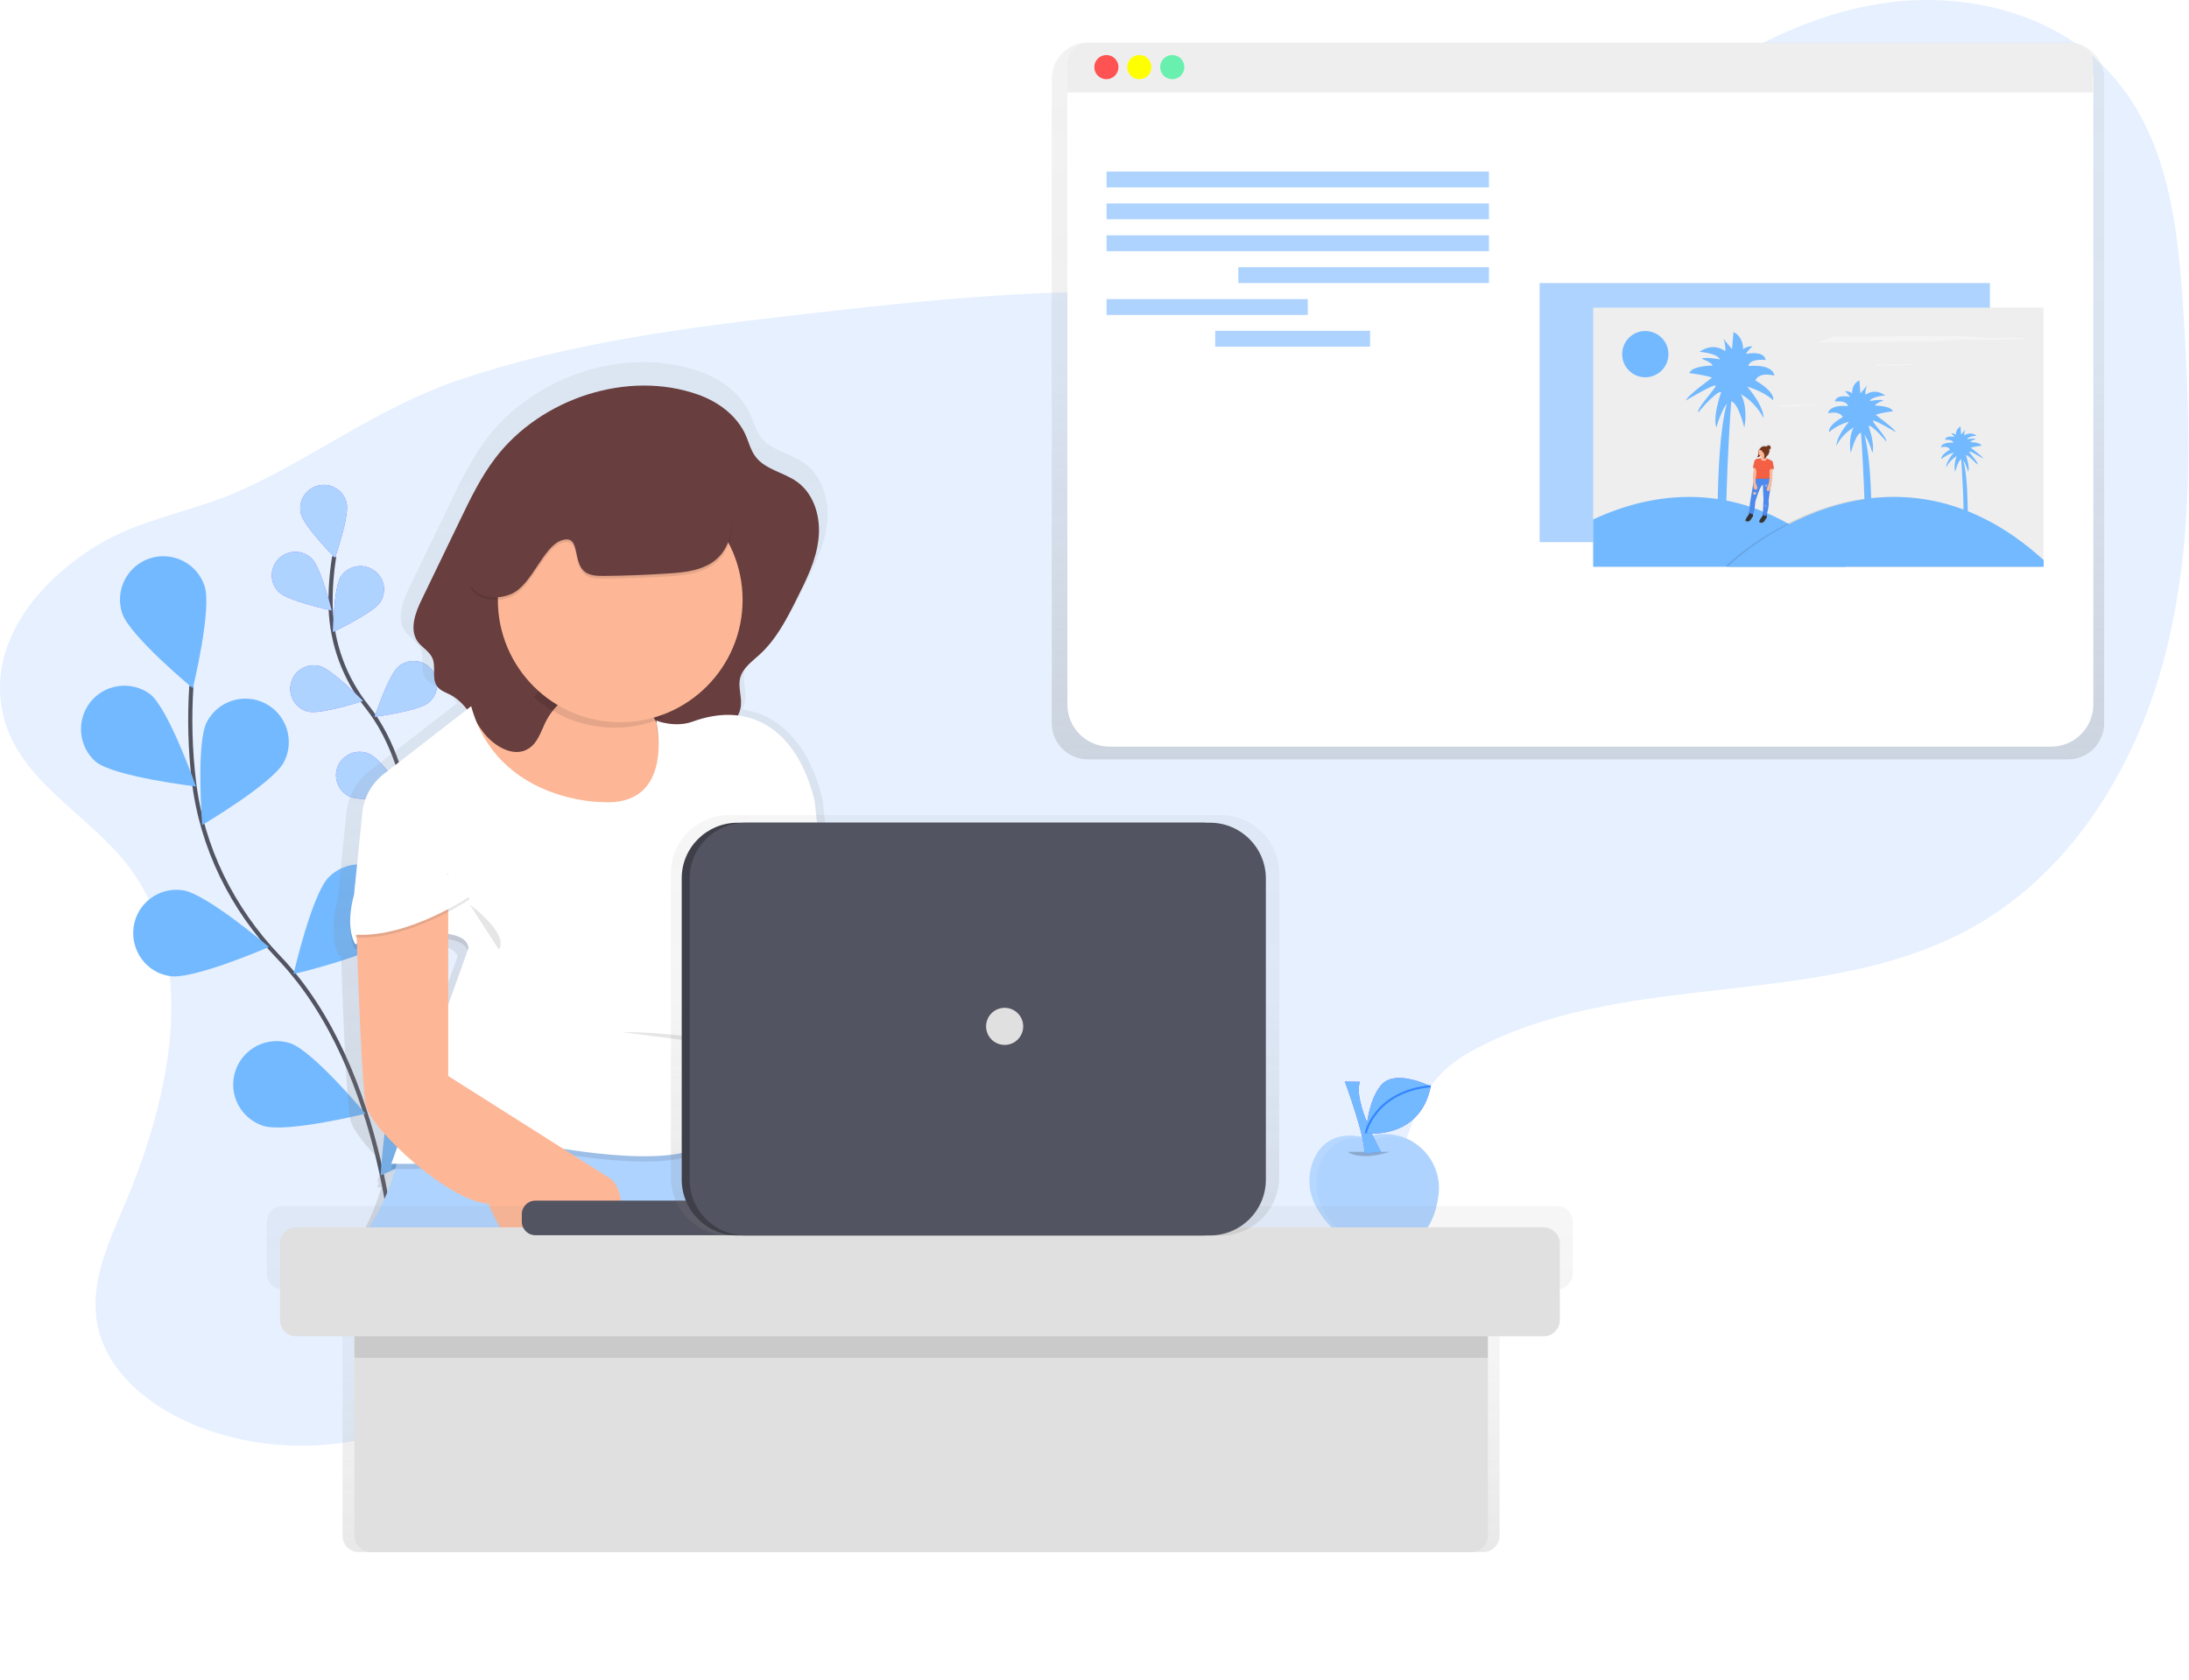 <?xml version="1.0" encoding="utf-8"?>
<!-- Generator: Adobe Illustrator 23.0.0, SVG Export Plug-In . SVG Version: 6.00 Build 0)  -->
<svg version="1.1" id="f505141c-f814-4615-8df2-52dee1c7b14b"
	 xmlns="http://www.w3.org/2000/svg" xmlns:xlink="http://www.w3.org/1999/xlink" x="0px" y="0px" viewBox="0 0 1050 805.8"
	 style="enable-background:new 0 0 1050 805.8;" xml:space="preserve">
<style type="text/css">
	.st0{opacity:0.86;fill:#E3EEFF;enable-background:new    ;}
	.st1{fill:none;stroke:#535461;stroke-width:2;stroke-miterlimit:10;}
	.st2{fill:#73B9FF;enable-background:new    ;}
	.st3{fill:#AED3FF;enable-background:new    ;}
	.st4{opacity:0.1;fill:#FFFFFF;enable-background:new    ;}
	.st5{opacity:0.2;enable-background:new    ;}
	.st6{fill:#6C63FF;}
	.st7{fill:none;stroke:#3386FF;stroke-miterlimit:10;}
	.st8{opacity:0.5;fill:#FFFFFF;enable-background:new    ;}
	.st9{fill:url(#SVGID_1_);}
	.st10{fill:#FFFFFF;}
	.st11{fill:#EEEEEE;}
	.st12{fill:#FF5252;}
	.st13{fill:#FFFF00;}
	.st14{fill:#69F0AE;}
	.st15{opacity:0.1;}
	.st16{fill:#F4F4F4;}
	.st17{fill:url(#SVGID_2_);}
	.st18{fill:#72351C;}
	.st19{fill:#333333;}
	.st20{fill:#4D8AF0;}
	.st21{fill:#F55F44;}
	.st22{opacity:0.1;enable-background:new    ;}
	.st23{fill:#FDB797;}
	.st24{fill:#F0E4E4;}
	.st25{opacity:0.2;fill:#6C63FF;enable-background:new    ;}
	.st26{fill:url(#SVGID_3_);}
	.st27{fill:#683E3E;}
	.st28{opacity:0.7;}
	.st29{fill:url(#SVGID_4_);}
	.st30{fill:#E0E0E0;}
	.st31{fill:#535461;}
	.st32{fill:url(#SVGID_5_);}
	.st33{fill:#3E3F49;}
</style>
<title>blogging</title>
<path class="st0" d="M60.4,414c35.7,45.3,21.8,111.5-0.9,164.6c-7.6,17.8-16.2,36.5-13,55.6c3.9,23.3,24.7,40.3,46.5,49.3
	c39.8,16.5,87.4,12.5,123.9-10.2c31.6-19.7,54.2-51.6,86.3-70.3c53.8-31.4,122.2-19.5,180.5,2.1c41.3,15.3,86.5,35.2,127.5,19.2
	c28.9-11.3,48.8-38.6,59.7-67.6c5.3-14,9.1-29.2,19.1-40.3c6-6.6,13.7-11.3,21.7-15.2c72.8-36.1,164.7-16.8,235.3-56.8
	c47.7-27,78.3-78,91.8-131.2c13.5-53.2,12-108.9,8.5-163.6c-2.4-38.9-6.8-80.4-31.7-110.5C989.6,7.3,944.5-4.5,903.7,1.5
	s-77.8,27.6-110.3,52.9c-40.7,31.7-78.4,71.1-128.3,84c-34,8.7-69.8,4-104.8,2.3c-58.6-2.8-117.2,3.4-175.5,10.1
	c-55.8,6.4-112,13.6-165.2,31.7c-37.6,12.8-67.7,36.1-103.3,52.4C93.2,245.5,67.9,248.5,46,262c-27,16.7-51.8,45.6-44.8,79.5
	C7.8,373.8,41.5,390,60.4,414z"/>
<path class="st1" d="M189.8,612.2c0,0-3.3-97.8-56.2-153c-22.2-23.2-36.8-52.6-40.6-84.5c-1.8-15.1-2.2-30.4-1.2-45.6"/>
<path class="st2" d="M58.6,294.2c3.6,10.9,33.9,36,33.9,36s9.3-38.2,5.6-49.1c-3.6-10.9-15.4-16.8-26.3-13.2
	C60.9,271.5,55,283.3,58.6,294.2L58.6,294.2z"/>
<path class="st2" d="M46,365.5c9,7.2,48,11.8,48,11.8S81,340.2,72,333c-9.3-6.8-22.3-4.8-29.1,4.4C36.5,346.2,37.8,358.4,46,365.5z"
	/>
<path class="st2" d="M81.6,468.3c11.4,1.7,47.4-14,47.4-14s-29.9-25.5-41.3-27.2c-11.4-1.7-22,6.2-23.6,17.6S70.3,466.7,81.6,468.3
	L81.6,468.3L81.6,468.3z"/>
<path class="st2" d="M126.2,540.1c10.9,3.6,49.1-5.8,49.1-5.8s-25.2-30.2-36.1-33.8c-10.9-3.6-22.7,2.4-26.3,13.3
	C109.3,524.7,115.2,536.5,126.2,540.1L126.2,540.1z"/>
<path class="st2" d="M136.2,365.6c-5.3,10.2-39.2,30.2-39.2,30.2s-3.1-39.2,2.2-49.4c5.3-10.2,17.9-14.2,28.1-8.9
	S141.5,355.4,136.2,365.6L136.2,365.6z"/>
<path class="st2" d="M187.2,450.2c-8.1,8.1-46.4,17.1-46.4,17.1s8.8-38.3,16.9-46.5c8.1-8.1,21.3-8.2,29.4-0.1
	C195.3,428.9,195.3,442,187.2,450.2L187.2,450.2L187.2,450.2z"/>
<path class="st2" d="M225.5,539.2c-6.6,9.4-42.9,24.7-42.9,24.7s2.2-39.3,8.8-48.7c6.3-9.6,19.2-12.3,28.8-6
	c9.6,6.3,12.3,19.2,6,28.8C226,538.5,225.7,538.8,225.5,539.2L225.5,539.2z"/>
<path class="st3" d="M654.6,545.8c0,0-15.9-5.4-23.5,8.6c-4.1,7.7-4,17,0.3,24.6c5,9.1,15.4,20.8,35,19.8
	c16.6-0.9,22.1-13.6,23.6-25.4c1.9-14.3-8.2-27.3-22.5-29.2c-4.1-0.5-8.2-0.1-12.1,1.3L654.6,545.8z"/>
<path class="st4" d="M634.7,580.3c-4.3-7.6-4.4-16.9-0.3-24.6c7.6-14,23.5-8.6,23.5-8.6l0.8-0.3c6.1-2.2,12.7-2,18.7,0.4
	c-6.6-4-14.7-4.7-22-2.1l-0.8,0.3c0,0-15.9-5.4-23.5,8.6c-4.1,7.7-4,17,0.3,24.6c3.3,6,8.9,13.1,18,17
	C643.2,591.9,638.1,586.6,634.7,580.3z"/>
<path class="st5" d="M646.4,552.6c0,0,5.9,4.6,20.2,0"/>
<path class="st6" d="M645.1,518.9c0,0,10.1,27.3,9.3,34.5l8-0.8c0,0-13.5-24-10.1-33.6L645.1,518.9z"/>
<path class="st2" d="M645.1,518.9c0,0,10.1,27.3,9.3,34.5l8-0.8c0,0-13.5-24-10.1-33.6L645.1,518.9z"/>
<path class="st6" d="M686.3,521.2c0,0-15.9-8.1-23-1.4s-8.2,23.9-8.2,23.9S681,547.2,686.3,521.2z"/>
<path class="st2" d="M686.3,521.2c0,0-15.9-8.1-23-1.4s-8.2,23.9-8.2,23.9S681,547.2,686.3,521.2z"/>
<path class="st7" d="M655.1,543.6c0,0,4.2-19.9,31.2-22.5"/>
<path class="st1" d="M198.6,424.5c0,0,3.2-52.9-22.4-85.3c-10.9-13.6-17-30.3-17.6-47.6c-0.2-8.2,0.4-16.5,1.7-24.6"/>
<path class="st6" d="M144.3,246.4c1.4,6.1,16.4,21.2,16.4,21.2s7-20.1,5.6-26.2c-1.4-6.1-7.4-9.9-13.5-8.5S142.9,240.3,144.3,246.4
	L144.3,246.4z"/>
<path class="st6" d="M133.8,284.1c4.5,4.3,25.3,8.8,25.3,8.8s-5.1-20.7-9.6-25c-4.5-4.3-11.6-4.2-15.9,0.2
	C129.2,272.7,129.3,279.8,133.8,284.1L133.8,284.1z"/>
<path class="st6" d="M147.8,341.4c6,1.5,26.3-5.1,26.3-5.1s-14.8-15.3-20.9-16.8c-6-1.5-12.2,2.2-13.6,8.2
	C138,333.8,141.7,339.9,147.8,341.4L147.8,341.4z"/>
<path class="st6" d="M168.1,382.3c5.7,2.5,26.8-0.6,26.8-0.6s-12-17.6-17.7-20c-5.7-2.6-12.3-0.1-15,5.5c-2.6,5.7-0.1,12.3,5.5,15
	C167.8,382.3,167.9,382.3,168.1,382.3L168.1,382.3z"/>
<path class="st6" d="M182.4,288.9c-3.4,5.2-22.7,14.3-22.7,14.3s0.4-21.3,3.7-26.5c3.4-5.2,10.4-6.7,15.6-3.3
	C184.3,276.7,185.8,283.6,182.4,288.9z"/>
<path class="st6" d="M205.6,337.1c-4.8,4-25.9,6.8-25.9,6.8s6.7-20.2,11.5-24.2c4.8-4,11.9-3.3,15.9,1.5S210.4,333.1,205.6,337.1z"
	/>
<path class="st6" d="M221.6,387c-4,4.7-24.4,11.1-24.4,11.1s3.2-21,7.3-25.8c4.1-4.7,11.2-5.3,15.9-1.2S225.7,382.3,221.6,387
	L221.6,387z"/>
<path class="st3" d="M144.3,246.4c1.4,6.1,16.4,21.2,16.4,21.2s7-20.1,5.6-26.2c-1.4-6.1-7.4-9.9-13.5-8.5S142.9,240.3,144.3,246.4
	L144.3,246.4z"/>
<path class="st3" d="M133.8,284.1c4.5,4.3,25.3,8.8,25.3,8.8s-5.1-20.7-9.6-25c-4.5-4.3-11.6-4.2-15.9,0.2
	C129.2,272.7,129.3,279.8,133.8,284.1L133.8,284.1z"/>
<path class="st3" d="M147.8,341.4c6,1.5,26.3-5.1,26.3-5.1s-14.8-15.3-20.9-16.8c-6-1.5-12.2,2.2-13.6,8.2
	C138,333.8,141.7,339.9,147.8,341.4L147.8,341.4z"/>
<path class="st3" d="M168.1,382.3c5.7,2.5,26.8-0.6,26.8-0.6s-12-17.6-17.7-20c-5.7-2.6-12.3-0.1-15,5.5c-2.6,5.7-0.1,12.3,5.5,15
	C167.8,382.3,167.9,382.3,168.1,382.3L168.1,382.3z"/>
<path class="st3" d="M182.4,288.9c-3.4,5.2-22.7,14.3-22.7,14.3s0.4-21.3,3.7-26.5c3.4-5.2,10.4-6.7,15.6-3.3
	C184.3,276.7,185.8,283.6,182.4,288.9z"/>
<path class="st3" d="M205.6,337.1c-4.8,4-25.9,6.8-25.9,6.8s6.7-20.2,11.5-24.2c4.8-4,11.9-3.3,15.9,1.5S210.4,333.1,205.6,337.1z"
	/>
<path class="st8" d="M221.6,387c-4,4.7-24.4,11.1-24.4,11.1s3.2-21,7.3-25.8c4.1-4.7,11.2-5.3,15.9-1.2S225.7,382.3,221.6,387
	L221.6,387z"/>
<linearGradient id="SVGID_1_" gradientUnits="userSpaceOnUse" x1="756.96" y1="443.65" x2="756.96" y2="787.61" gradientTransform="matrix(1 0 0 -1 0 808)">
	<stop  offset="0" style="stop-color:#808080;stop-opacity:0.25"/>
	<stop  offset="0.54" style="stop-color:#808080;stop-opacity:0.12"/>
	<stop  offset="1" style="stop-color:#808080;stop-opacity:0.1"/>
</linearGradient>
<path class="st9" d="M521.8,20.4c-9.6,0-17.3,7.8-17.3,17.3v0V347c0,9.6,7.8,17.3,17.3,17.3h470.2c9.6,0,17.3-7.8,17.3-17.3V37.7v0
	c0-9.6-7.8-17.3-17.3-17.3H521.8z"/>
<path class="st10" d="M512,36h492.1v302c0,11.1-9,20.2-20.2,20.2H532.2c-11.1,0-20.2-9-20.2-20.2V36z"/>
<path class="st11" d="M521.8,20.7h472.4c5.4,0,9.8,4.4,9.8,9.8v13.9H512V30.5C512,25.1,516.4,20.7,521.8,20.7z"/>
<circle class="st12" cx="530.7" cy="32.2" r="5.8"/>
<circle class="st13" cx="546.5" cy="32.2" r="5.8"/>
<circle class="st14" cx="562.3" cy="32.2" r="5.8"/>
<rect x="530.8" y="82.3" class="st3" width="183.4" height="7.6"/>
<rect x="530.8" y="97.6" class="st3" width="183.4" height="7.6"/>
<rect x="530.8" y="112.9" class="st3" width="183.4" height="7.6"/>
<rect x="594" y="128.2" class="st3" width="120.2" height="7.6"/>
<rect x="530.8" y="143.5" class="st3" width="96.5" height="7.6"/>
<rect x="582.9" y="158.7" class="st3" width="74.3" height="7.6"/>
<rect x="738.5" y="135.8" class="st3" width="216" height="124.3"/>
<rect x="764.2" y="147.6" class="st11" width="216" height="124.3"/>
<path class="st2" d="M885.1,271.9H764.2v-22.7C793.8,235.4,839.2,227.6,885.1,271.9z"/>
<g class="st15">
	<path d="M978.9,268.7v3.2H828.1v-0.7C828.1,271.2,902.3,199.1,978.9,268.7z"/>
</g>
<path class="st2" d="M980.3,268.7v3.2H829.5v-0.7C829.5,271.2,903.7,199.1,980.3,268.7z"/>
<circle class="st2" cx="789.2" cy="169.9" r="11.1"/>
<path class="st16" d="M883.8,161.4c-1.3,0-2.7,0-3.7,0.1c-0.4,0-0.9,0.1-1.3,0.3l-6.5,2.4c5.3,0.1,10.8,0.1,16.2,0l30.3-0.2
	c3.1,0,6.3-0.1,8.9-0.2c1.7-0.1,3-0.3,4.6-0.4c5.7-0.5,14.1-0.4,21.6-0.4c7.5,0,16.5-0.2,19.1-0.9h-16.1c-1.7,0-3.6,0-5.1-0.1
	c-1.8-0.1-2.9-0.3-4.5-0.4c-2.6-0.2-6.2-0.3-9.5-0.3C919.8,161.1,901.7,161.5,883.8,161.4z"/>
<path class="st16" d="M901.9,174.9c-0.3,0-0.6,0-0.8,0c-0.1,0-0.2,0-0.3,0.1l-1.4,0.5c1.1,0,2.3,0,3.5,0l6.6-0.1
	c0.7,0,1.4,0,1.9-0.1l1-0.1c1.2-0.1,3.1-0.1,4.7-0.1c1.4,0,2.8,0,4.2-0.2h-3.5c-0.4,0-0.8,0-1.1,0s-0.6-0.1-1-0.1
	c-0.6,0-1.3-0.1-2.1-0.1C909.6,174.8,905.7,174.9,901.9,174.9z"/>
<path class="st16" d="M855.3,194.4c-0.3,0-0.6,0-0.8,0c-0.1,0-0.2,0-0.3,0.1l-1.4,0.5c1.1,0,2.3,0,3.5,0l6.6-0.1
	c0.7,0,1.4,0,1.9-0.1l1-0.1c1.2-0.1,3.1-0.1,4.7-0.1c1.4,0,2.8,0,4.2-0.2h-3.5c-0.4,0-0.8,0-1.1,0s-0.6-0.1-1-0.1
	c-0.6,0-1.3-0.1-2.1-0.1C863.1,194.3,859.2,194.4,855.3,194.4z"/>
<path class="st2" d="M829.2,265.8H824c0,0-1.6-57.1,5.2-74.7h1.3C830.5,191,825.9,255.7,829.2,265.8z"/>
<path class="st2" d="M825.6,188.1c0,0-4.2,11.8-2.3,17c0,0,2.9-10.8,6.4-12.4s7,12.4,7,12.4s2-8.8-1.6-16c4.6,2.7,8.3,6.7,10.8,11.4
	c0,0,0.7-4.9-7.8-15c0,0,7.5,2,12.4,6.5c0,0,1.6-3.6-8.5-9.5c0,0,1.3-4.2,9.1-2.3c0,0,0-5.6-12.4-4.6c0,0,0-3.6,8.2-2.9
	c0,0,0-4.6-9.5-2.9c0,0,2-2.9,3.3-3.6c-1.6-0.2-3.3,0.3-4.6,1.3c0,0,0.3-5.9-4.6-8.2l-0.7,8.2c0,0-5.5-6.5-4.2-5.2
	c0.8,2,1.1,4.1,1,6.2c0,0-5.5-4.6-12.4,0.3c0,0,8.5,0.6,9.8,3.6c0,0-7.2-1.3-8.8-0.3c0,0,5.5,2,5.2,3.3c0,0-9.8,0-11.1,3.6
	c0,0,10.1,1.3,10.8,2.3c0,0-11.8,8.5-12.4,10.8c0,0,12.1-7.2,14-7.2s-8.8,10.4-8.2,13.1C814.5,197.9,823.3,187.4,825.6,188.1z"/>
<path class="st2" d="M893.6,263.7h4c0,0,1.3-43.6-4-57.1h-1C892.6,206.5,896.1,255.9,893.6,263.7z"/>
<path class="st2" d="M896.3,204.3c0,0,3.2,9,1.8,13c0,0-2.2-8.2-4.9-9.5s-5.4,9.5-5.4,9.5s-1.5-6.7,1.3-12.2
	c-3.5,2.1-6.4,5.1-8.2,8.7c0,0-0.5-3.7,6-11.5c0,0-5.7,1.5-9.5,5c0,0-1.3-2.7,6.5-7.2c0,0-1-3.2-7-1.8c0,0,0-4.2,9.5-3.5
	c0,0,0-2.7-6.2-2.2c0,0,0-3.5,7.2-2.2c-0.7-1-1.5-2-2.5-2.7c1.2-0.1,2.5,0.2,3.5,1c0,0-0.3-4.5,3.5-6.2l0.5,6.2c0,0,4.2-4.9,3.2-4
	c-0.6,1.5-0.9,3.1-0.8,4.7c0,0,4.2-3.5,9.5,0.3c0,0-6.5,0.5-7.5,2.7c0,0,5.5-1,6.7-0.3c0,0-4.2,1.5-4,2.5c0,0,7.5,0,8.5,2.7
	c0,0-7.7,1-8.2,1.8c0,0,9,6.5,9.5,8.2c0,0-9.2-5.5-10.7-5.5s6.7,8,6.2,10C904.8,211.8,898.1,203.8,896.3,204.3z"/>
<path class="st2" d="M941.3,255.1h2.5c0,0,0.8-27-2.5-35.4h-0.6C940.7,219.8,942.9,250.3,941.3,255.1z"/>
<path class="st2" d="M943,218.4c0,0,2,5.6,1.1,8c0,0-1.4-5.1-3-5.9s-3.3,5.9-3.3,5.9c-0.5-2.5-0.2-5.2,0.8-7.6
	c-2.2,1.3-3.9,3.2-5.1,5.4c0,0-0.3-2.3,3.7-7.1c-2.2,0.6-4.2,1.7-5.9,3.1c0,0-0.8-1.7,4-4.5c0,0-0.6-2-4.3-1.1c0,0,0-2.6,5.9-2.2
	c0,0,0-1.7-3.9-1.4c0,0,0-2.2,4.5-1.4c-0.4-0.6-0.9-1.2-1.5-1.7c0.8-0.1,1.5,0.2,2.2,0.6c-0.1-1.6,0.8-3.1,2.2-3.9l0.3,3.9
	c0,0,2.6-3.1,2-2.5c-0.4,0.9-0.5,1.9-0.5,2.9c1.8-1.3,4.2-1.2,5.9,0.1c0,0-4,0.3-4.6,1.7c0,0,3.4-0.6,4.2-0.1c0,0-2.6,0.9-2.5,1.5
	c0,0,4.6,0,5.3,1.7c0,0-4.8,0.6-5.1,1.1c0,0,5.6,4,5.9,5.1c0,0-5.7-3.4-6.6-3.4s4.2,4.9,3.9,6.2C948.3,223,944.1,218.1,943,218.4z"
	/>
<linearGradient id="SVGID_2_" gradientUnits="userSpaceOnUse" x1="918.973" y1="509.45" x2="918.973" y2="547.89" gradientTransform="matrix(1 0 0 -1 -75 760.92)">
	<stop  offset="0" style="stop-color:#808080;stop-opacity:0.25"/>
	<stop  offset="0.54" style="stop-color:#808080;stop-opacity:0.12"/>
	<stop  offset="1" style="stop-color:#808080;stop-opacity:0.1"/>
</linearGradient>
<path class="st17" d="M851,224.6L851,224.6l-0.5-2.8c0-0.4-0.2-0.8-0.5-1.1l-2.4-1.2l0,0c-0.2-0.2-0.3-0.5-0.4-0.7v-0.1
	c0.1-0.2,0.2-0.4,0.3-0.6c0-0.1,0-0.1,0-0.2l0,0c0.5,0.1,0.9-0.3,1-0.7v-0.1c-0.1,0.4-0.4,0.6-0.8,0.7c0.7-0.4,1.1-1.2,1.1-2
	c0,0,0-0.1,0-0.1c0.2-0.1,0.4-0.4,0.4-0.6v-0.1c-0.1,0.2-0.2,0.4-0.4,0.6c0-0.2-0.1-0.5-0.2-0.7h0.1c0.5,0,0.9-0.4,0.9-0.9v0
	c0,0,0,0,0-0.1c0,0.5-0.4,0.8-0.9,0.8h-0.1l0,0c0.5-0.2,0.9-0.6,1-1.2c0,0,0,0,0-0.1c0,0.2-0.1,0.3-0.2,0.5c0.1-0.5-0.3-0.9-0.8-1
	s-0.9,0.3-1,0.8l0,0l-0.2-0.1c0.1-0.4,0.4-0.6,0.8-0.6h-0.1c-0.4,0-0.7,0.2-0.9,0.6c-1.1-0.5-2.4-0.1-3.1,0.9
	c-0.2,0.1-0.4,0.3-0.4,0.5c-0.1,0.1-0.1,0.2-0.2,0.3c-0.3,0.6-0.4,1.2-0.3,1.9c0.1,0.6-0.2,1.3-0.6,1.7c0.2,0.1,0.4,0.1,0.7,0
	c0.2-0.1,0.4-0.2,0.6-0.3c0.2-0.1,0.3-0.2,0.4-0.4l0,0c0.1,0.1,0.2,0.1,0.4,0.2c0,0.4,0.1,0.9-0.1,1l0,0l0,0v-0.1
	c-0.4,0.3-1,0.5-1.6,0.5c-0.7,0-1.3,0.4-1.6,1l-0.8,3.2l0,0v0l0,0v0l0,0c0,0.1,0.1,0.2,0.2,0.2l0.2,0.1c0.1,0.5,0.1,1,0,1.5
	c-0.2,0.8-0.2,1.6-0.3,2.4c0.1,0.4,0.2,2.5,0.2,3.4c-0.1,0.3-0.2,0.7-0.2,1l-1.1,6.7c0,0-0.8,5.4-0.8,7l-0.2,0.9
	c0,0-2.3,2.9-1.6,3.3s1.7,0.6,2.7-0.9c0.1-0.4,0.3-0.7,0.6-0.9c0.2-0.2,0.3-0.5,0.3-0.8l-0.1-0.7h0.1l0,0h0.1c0.6-2,1-4.1,1-6.2
	c0,0,2.1-7.4,3.7-8.5l0,0l0.2-0.1l0.3,7.1l-0.3,7.9l-0.1,0.5c0,0-2.3,2.9-1.6,3.3s1.7,0.6,2.7-0.9c0.1-0.4,0.3-0.7,0.6-0.9
	c0.2-0.2,0.3-0.5,0.3-0.8l-0.1-1c0.4-1.3,1.4-5.1,1-7.4l0.7-4.7c0.7-0.8,0.6-2.8,0.6-2.8c0.5-1.1,0.7-5.6,0.7-5.6l0.1-2.2h0.3h0.1
	l0,0l0-0.1l0,0v0l0,0L851,224.6z M849.1,229.1c-0.1-0.1-0.1-0.3-0.2-0.5h-0.1v-0.1v0v-0.1c0-0.1,0.1-0.2,0.1-0.2
	c0.1-0.1,0.1-0.3,0.1-0.5C849.1,228.2,849.1,228.6,849.1,229.1L849.1,229.1z M848.8,227.2l-0.1-1.5v-0.1l0.2,1.9L848.8,227.2z
	 M842.3,227.4c-0.1,0.1-0.1,0.3-0.1,0.4l0,0c0,0.2,0,0.3,0.1,0.5l-0.2,0.9v-1.8c0.1-0.2,0.3-0.4,0.4-0.6
	C842.4,227,842.4,227.2,842.3,227.4L842.3,227.4z"/>
<path class="st18" d="M843.7,215.9c-0.3,0.6-0.3,1.2-0.3,1.8c0.1,0.6-0.2,1.2-0.6,1.6c0.2,0.1,0.4,0.1,0.6,0
	c0.2-0.1,0.4-0.2,0.6-0.3c0.2-0.1,0.3-0.2,0.4-0.4c0.1-0.2,0.1-0.5,0.1-0.8c0-0.5,0-0.9,0.1-1.4c0-0.3,0.3-1,0-1.2
	S843.8,215.7,843.7,215.9z"/>
<path class="st19" d="M839.1,245.4l-0.2,1.4c0,0-2.2,2.8-1.5,3.1s1.6,0.6,2.6-0.9c0.1-0.3,0.3-0.7,0.6-0.9l0,0
	c0.2-0.2,0.3-0.5,0.3-0.8l-0.2-2.1L839.1,245.4z"/>
<path class="st19" d="M845.7,246l-0.2,1.4c0,0-2.2,2.8-1.5,3.1s1.6,0.6,2.6-0.9c0.1-0.3,0.3-0.7,0.6-0.9l0,0
	c0.2-0.2,0.3-0.5,0.3-0.8l-0.2-2.1L845.7,246z"/>
<path class="st20" d="M842.3,229.4c0,0-1,0.7-1.4,3.3l-1.1,6.5c-0.4,2.3-0.6,4.7-0.7,7l1.8,0.6c0.6-1.9,0.9-4,1-6
	c0,0,2.2-7.8,3.7-8.3l0.3,6.9l-0.3,7.8l1.6,0.3c0,0,1.6-4.9,1.1-7.5l0.8-5.5c0.5-1.8,0.4-3.8-0.4-5.5L842.3,229.4z"/>
<g class="st15">
	<path d="M845.4,232.5v-0.1c-1.5,0.5-3.7,8.3-3.7,8.3c0,2-0.4,4-0.9,5.9l0.2,0.1c0.6-1.9,0.9-4,1-6
		C842,240.8,843.9,233.7,845.4,232.5z"/>
	<path d="M848.7,228.7h-0.2c0.7,1.7,0.9,3.7,0.3,5.5l-0.8,5.5c0.5,2.5-0.9,7-1.1,7.5h0.2c0,0,1.6-4.9,1.1-7.5l0.8-5.5
		C849.6,232.4,849.5,230.5,848.7,228.7z"/>
</g>
<path class="st21" d="M840.9,224.3c0,0.1,0.1,0.2,0.2,0.2c0.5,0.1,1,0.3,1.4,0.7c0.8,0.6-0.8-1.2-0.8-1.2l-0.5,0.1L840.9,224.3z"/>
<path class="st22" d="M840.9,224.3c0,0.1,0.1,0.2,0.2,0.2c0.5,0.1,1,0.3,1.4,0.7c0.8,0.6-0.8-1.2-0.8-1.2l-0.5,0.1L840.9,224.3z"/>
<path class="st21" d="M848.4,225.9c0.6-0.5,1.4-0.8,2.2-0.9c0.1,0,0.2-0.1,0.2-0.2v0l0,0c-0.9-0.4-1.9,0-2.3,0.9
	C848.5,225.8,848.4,225.9,848.4,225.9z"/>
<path class="st22" d="M850.8,224.8c-0.9-0.4-1.9,0-2.3,0.9c0,0.1-0.1,0.1-0.1,0.2c0,0,1.3-1,2.3-0.9"/>
<circle class="st18" cx="846.3" cy="216.5" r="2.4"/>
<path class="st23" d="M844.7,218.1c0,0,0.3,1.4,0,1.7s-1,0.8-0.5,1.2s2.3,1.1,2.9,0.8s1.3-0.2,1.1-0.9s-1.5-0.5-1.5-4L844.7,218.1z"
	/>
<path class="st22" d="M841.3,223.9c0.1,0.8,0,1.5-0.1,2.3c-0.2,0.7-0.2,1.5-0.3,2.3c0.1,0.5,0.2,3.8,0.2,3.8s-0.3,2.9,1.2,2.6
	s-0.2-3.3-0.2-3.3l0.1-4c0.4-0.5,0.6-1.1,0.7-1.8C842.9,224.9,841.3,223.9,841.3,223.9z"/>
<path class="st23" d="M841.3,223.9c0.1,0.8,0,1.5-0.1,2.3c-0.2,0.7-0.2,1.5-0.3,2.3c0.1,0.5,0.2,3.8,0.2,3.8s-0.3,2.9,1.2,2.6
	s-0.2-3.3-0.2-3.3l0.1-4c0.4-0.5,0.6-1.1,0.7-1.8C842.9,224.9,841.3,223.9,841.3,223.9z"/>
<path class="st22" d="M850.3,224.1l-0.2,3.1c0,0-0.1,4.3-0.7,5.4c0,0,0.1,3-1.3,3s0.2-3.3,0.2-3.3s0.8-3.4,0.4-4.5l-0.4-3.7
	L850.3,224.1z"/>
<path class="st23" d="M850.3,224.1l-0.2,3.1c0,0-0.1,4.3-0.7,5.4c0,0,0.1,3-1.3,3s0.2-3.3,0.2-3.3s0.8-3.4,0.4-4.5l-0.4-3.7
	L850.3,224.1z"/>
<path class="st22" d="M845.8,221.1c0,0,1.1,0.5,1.8-1l2.3,1.1c0.3,0.3,0.5,0.7,0.5,1l0.5,2.7c-0.9-0.3-1.9,0.1-2.2,1c0,0,0,0,0,0
	l0.1,1.5l0,0c0.1,0.4,0.1,0.8-0.1,1.1c0,0.1,0,0.1,0,0.2c0.1,0.4,0,0.8-0.4,1c-0.1,0-0.2,0-0.2,0c-0.6,0-1.3,0.1-1.9,0.1
	c-0.5,0.1-2-0.3-2.5,0s-1.6-0.2-1.6-0.2l0.3-1.2c0,0-0.2-0.6,0-0.8c0.2-0.9,0.1-1.8-0.1-2.6c0,0-0.9-0.8-1.4-0.7l0.7-3.1
	c0.3-0.6,0.9-1,1.6-1c0.5,0,1.1-0.1,1.5-0.4C844.6,219.9,844.1,220.9,845.8,221.1z"/>
<path class="st22" d="M845.9,221.1c0.3,0.1,1.2,0.2,1.7-1.1l2.3,1.1c0.3,0.3,0.5,0.7,0.5,1l0.5,2.7c-0.9-0.3-1.9,0.1-2.2,1
	c0,0,0,0,0,0l0.1,1.5l0.1,0.3c0.1,0.3,0,0.5-0.1,0.8c-0.1,0.1-0.1,0.2,0,0.3c0.1,0.4,0,0.8-0.4,1c-0.1,0-0.2,0-0.2,0
	c-0.6,0-1.3,0.1-1.9,0.1c-0.5,0.1-2-0.3-2.5,0s-1.6-0.2-1.6-0.2l0.3-1.2c0,0-0.2-0.6,0-0.8c0.2-0.9,0.1-1.8-0.1-2.6
	c0,0-0.9-0.8-1.4-0.7l0.7-3.1c0.3-0.6,0.9-1,1.6-1c0.5,0,1.1-0.1,1.5-0.4c0,0-0.6,1,0.9,1.3L845.9,221.1z"/>
<path class="st21" d="M845.9,221.1c0.3,0.1,1.2,0.2,1.7-1.1l2.3,1.1c0.3,0.3,0.5,0.7,0.5,1l0.5,2.7c-0.9-0.3-1.9,0.1-2.2,1
	c0,0,0,0,0,0l0.1,1.5l0,0c0.1,0.4,0.1,0.8-0.1,1.1c0,0.1,0,0.1,0,0.2c0.1,0.4,0,0.8-0.4,1c-0.1,0-0.2,0-0.2,0
	c-0.6,0-1.3,0.1-1.9,0.1c-0.5,0.1-2-0.3-2.5,0s-1.6-0.2-1.6-0.2l0.3-1.2c0,0-0.2-0.6,0-0.8c0.2-0.9,0.1-1.8-0.1-2.6
	c0,0-0.9-0.8-1.4-0.7l0.7-3.1c0.3-0.6,0.9-1,1.6-1c0.5,0,1.1-0.1,1.5-0.4c0,0-0.6,1,0.9,1.3L845.9,221.1z"/>
<path class="st22" d="M846.8,217l-2,1.3c0.1,0.2,0.1,0.4,0.1,0.7c0.2,0.1,0.5,0.1,0.7,0.1c0.5,0,1-0.2,1.3-0.6
	C846.8,218,846.8,217.5,846.8,217z"/>
<circle class="st23" cx="845.5" cy="217" r="2"/>
<circle class="st18" cx="848.4" cy="214.6" r="0.9"/>
<path class="st18" d="M848.6,215.5c-0.5,0-0.8-0.3-0.9-0.8c0,0,0,0,0,0.1c0,0.5,0.4,0.9,0.9,0.9c0.5,0,0.9-0.4,0.9-0.9c0,0,0,0,0,0
	c0,0,0,0,0-0.1C849.4,215.2,849,215.5,848.6,215.5z"/>
<path class="st18" d="M848.1,216.4c-0.4-0.1-0.7-0.5-0.7-0.9v0.1c-0.1,0.5,0.2,0.9,0.7,1s0.9-0.2,1-0.7v-0.1
	C849,216.2,848.5,216.4,848.1,216.4z"/>
<path class="st18" d="M847.4,218.4c-0.4-0.1-0.7-0.5-0.7-0.9v0.1c-0.1,0.5,0.2,0.9,0.7,1s0.9-0.2,1-0.7l0,0v-0.1
	C848.3,218.2,847.9,218.5,847.4,218.4z"/>
<path class="st18" d="M848.6,215.1c-0.5,0-0.8-0.3-0.9-0.8c0,0,0,0,0,0.1c0,0.5,0.4,0.9,0.9,0.9c0.5,0,0.9-0.4,0.9-0.9
	c0,0,0,0,0-0.1C849.4,214.7,849,215.1,848.6,215.1z"/>
<path class="st18" d="M847.4,214.6c0-0.5,0.4-0.8,0.8-0.9h-0.1c-0.5,0-0.9,0.4-0.9,0.9c0,0.5,0.4,0.9,0.9,0.9h0.1
	C847.7,215.4,847.4,215,847.4,214.6z"/>
<path class="st22" d="M848.3,222.7c0.1,0.4,0.1,0.9,0,1.3c0,0-0.1,1.1,0.1,1.3"/>
<path class="st22" d="M842.4,222.9c0.1,0.4,0.1,0.9,0,1.3c0,0-0.1,1.1,0.1,1.3"/>
<path class="st22" d="M842.4,227.6c0.2,0.1,0.4,0.1,0.6,0c0.2-0.1,0.5-0.1,0.7,0"/>
<path class="st22" d="M842.7,225.9c0.7,0,1.4-0.1,2-0.3c0,0,2.4,0.6,3.1,0.2"/>
<path class="st23" d="M841.3,236.2h0.7c0.2,0,0.4,0.2,0.4,0.4v0.1c0,0.2-0.2,0.4-0.4,0.4h-0.7c-0.2,0-0.4-0.2-0.4-0.4v-0.1
	C840.9,236.4,841.1,236.2,841.3,236.2z"/>
<path class="st24" d="M840.9,236.4h0.8l0.7,0.1h-0.3L840.9,236.4z"/>
<path class="st24" d="M846.3,232.6h0.8l0.7,0.1h-0.3L846.3,232.6z"/>
<path class="st24" d="M846.3,232.7h0.8l0.7,0.1h-0.3L846.3,232.7z"/>
<path class="st24" d="M846.3,232.9h0.8l0.7,0.1h-0.3L846.3,232.9z"/>
<path class="st24" d="M846.3,233.1h0.8l0.7,0.1h-0.3L846.3,233.1z"/>
<path class="st24" d="M840.9,237.1h0.8l0.7,0.1h-0.3L840.9,237.1z"/>
<path class="st24" d="M840.9,237h0.8l0.7,0.1h-0.3L840.9,237z"/>
<path class="st24" d="M840.9,236.9h0.8l0.7,0.1h-0.3L840.9,236.9z"/>
<path class="st24" d="M840.9,236.9h0.8l0.7,0.1h-0.3L840.9,236.9z"/>
<path class="st24" d="M840.9,236.3h0.8l0.7,0.1h-0.3L840.9,236.3z"/>
<path class="st24" d="M840.9,236.2h0.8l0.7,0.1h-0.3L840.9,236.2z"/>
<path class="st22" d="M845.8,215.7c-0.1,0.7,0,1.5,0.3,2.2c0.2,0.7,0.2,1.4-0.1,2.1c0.2,0.1,0.4,0,0.6-0.1c0.2-0.2,0.3-0.3,0.4-0.5
	c0.1-0.2,0.2-0.3,0.3-0.5c0-0.3,0-0.6-0.1-0.9c-0.1-0.5-0.2-1.1-0.3-1.6c0-0.3,0-1.3-0.4-1.4S845.9,215.4,845.8,215.7z"/>
<path class="st18" d="M845.9,215.7c-0.1,0.7,0,1.5,0.3,2.2c0.3,0.7,0.2,1.4-0.1,2.1c0.2,0.1,0.4,0,0.6-0.1c0.2-0.2,0.3-0.3,0.4-0.5
	c0.1-0.2,0.2-0.3,0.3-0.5c0-0.3,0-0.6-0.1-0.9c-0.1-0.5-0.2-1.1-0.3-1.6c0-0.3,0-1.3-0.4-1.4S846,215.4,845.9,215.7z"/>
<path class="st22" d="M845.1,216.2c0.2,0.2,0.2,0.4,0.3,0.6c0.3,0.3,0.6,0.4,1,0.4c0.1,0,0.2,0,0.3,0.1c0.2,0.1,0.2,0.3,0.3,0.5
	c0.2,0.2,0.6,0.2,0.8,0c0,0,0,0,0,0c0.2-0.2,0.3-0.5,0.2-0.8c0-0.3,0-0.7,0-1c0-0.4-0.2-0.8-0.4-1.1c-0.2-0.2-0.5-0.3-0.8-0.3
	c-0.4-0.1-0.8-0.2-1.2-0.1c-0.2,0.1-0.4,0.2-0.5,0.3l-0.7,0.5c-0.3,0.2-0.7,0.5-0.3,0.7C844.4,216,844.8,215.9,845.1,216.2z"/>
<path class="st18" d="M845.1,216.2c0.2,0.2,0.2,0.4,0.3,0.6c0.3,0.3,0.6,0.4,1,0.4c0.1,0,0.2,0,0.3,0.1c0.2,0.1,0.2,0.3,0.3,0.5
	c0.2,0.2,0.6,0.2,0.8,0c0,0,0,0,0,0c0.2-0.2,0.3-0.5,0.3-0.9c0-0.3,0-0.7,0-1c0-0.4-0.2-0.8-0.4-1.1c-0.2-0.2-0.5-0.3-0.8-0.3
	c-0.4-0.1-0.8-0.2-1.2-0.1c-0.2,0.1-0.4,0.2-0.5,0.3l-0.7,0.5c-0.3,0.2-0.7,0.5-0.3,0.7C844.5,215.9,844.8,215.9,845.1,216.2z"/>
<path class="st24" d="M846.4,232.6h0.8l0.7,0.1h-0.3L846.4,232.6z"/>
<path class="st24" d="M846.4,232.7h0.8l0.7,0.1h-0.3L846.4,232.7z"/>
<path class="st24" d="M846.4,232.9h0.8l0.7,0.1h-0.3L846.4,232.9z"/>
<path class="st24" d="M846.4,233.1h0.8l0.7,0.1h-0.3L846.4,233.1z"/>
<path class="st24" d="M846,242.3h0.8l0.7,0.1h-0.3L846,242.3z"/>
<path class="st24" d="M846,242.5h0.8l0.7,0.1h-0.3L846,242.5z"/>
<path class="st24" d="M846,242.6h0.8l0.7,0.1h-0.3L846,242.6z"/>
<path class="st24" d="M846,242.8h0.8l0.7,0.1h-0.3L846,242.8z"/>
<path class="st25" d="M392.4,694.7h-79.5v-44.8h79.5V694.7z M316.2,691.3H389v-38.1h-72.8V691.3z"/>
<linearGradient id="SVGID_3_" gradientUnits="userSpaceOnUse" x1="458.415" y1="130.262" x2="458.415" y2="587.306" gradientTransform="matrix(-1 0 0 -1 774.85 760.92)">
	<stop  offset="0" style="stop-color:#808080;stop-opacity:0.25"/>
	<stop  offset="0.54" style="stop-color:#808080;stop-opacity:0.12"/>
	<stop  offset="1" style="stop-color:#808080;stop-opacity:0.1"/>
</linearGradient>
<path class="st26" d="M259.9,627.5c5,2.9,10.3,4.1,15.7,2.3c1.4-0.5,2.8-1.1,4.1-1.8c51,1.1,98.2,0.6,100.1-4.9
	c3-9.1-16-53.9-25.6-75.6c2.8-1.9,5.2-4.4,7-7.3c13.3,15.2,38.1,34.9,52.8,35.9c0,0,21.5,51.1,45.7,43s26.9-51.1,14.8-56.4
	l-80.6-51.1v-84.7c2.5-4.9,3.6-10.3,3.4-15.7c0-1,0-2,0-3l-2.7-24.2c0,0-0.1-0.8-0.5-2.3c-6-23.3-19.4-39-38.2-41.3
	c0.9-1.7,1.5-3.5,1.6-5.4c0.4-4.5-1.5-9.1-0.4-13.5c1.2-5.1,6-8.5,9.9-12c8.4-7.6,13.6-18,18.7-28.1c4.8-9.6,9.8-19.5,11-30.2
	c1.3-10.7-2-22.6-10.8-28.9c-6.8-4.9-16.4-6.2-21.3-13c-2.2-3.1-3.1-6.8-4.6-10.3c-4.4-9.9-13.7-16.9-23.9-20.6
	c-35.7-12.9-79.5,1.9-102.3,31.6c-7.4,9.7-12.8,20.8-18.1,31.8l-19.2,39.7c-3.3,6.8-6.5,15.4-2.1,21.5c2.2,3,5.9,4.9,7.4,8.3
	c2,4.5-0.5,10.4,2.4,14.4c1.6,2.2,4.4,3.1,6.8,4.3c3.2,1.8,6.1,4.3,8.3,7.3l-42.2,32.7c-6.2,4.8-10.1,11.9-10.9,19.6l-4.2,41.6
	c-1.3,4.7-2,9.6-1.9,14.5c-0.1,4.4,0.4,9.2,2.6,13l0.9-0.2c1,29.1,2.7,71.1,4.5,78.8c1,4.6,7.3,12.7,15.8,21.1l-3,8.5h1l-1,2.7h2
	c-8.5,30.6-31.6,53.7-31.6,53.7S204.7,625.9,259.9,627.5z M209.8,485.9v-32.7c4.9,0.8,8.5,2.5,9.7,5.6L209.8,485.9z M224,343.7
	l0.2,0.2h-0.1L224,343.7z"/>
<path class="st23" d="M345.3,417.9c0,0,2.5,90.6,5.1,102.1s39.6,46,58.7,47.3c0,0,20.4,48.5,43.4,40.8c23-7.7,25.5-48.5,14-53.6
	L390,506v-97L345.3,417.9z"/>
<path class="st3" d="M347.2,529c0,0,33.2,71.5,29.4,83s-217,0-217,0s39.6-39.6,31.9-83H347.2z"/>
<path class="st23" d="M321.7,317.1c0,0-5.1,49.8,3.8,61.3s-35.7,17.9-39.5,17.9s-44.7-14-52.3-17.9s-14-31.9-14-31.9
	s38.3,7.7,49.8-37L321.7,317.1z"/>
<path class="st27" d="M335.1,189.4c9.7,3.5,18.6,10.2,22.7,19.6c1.4,3.3,2.3,6.9,4.4,9.8c4.6,6.5,13.7,7.7,20.2,12.4
	c8.3,6,11.4,17.3,10.2,27.4c-1.1,10.2-5.8,19.5-10.4,28.7c-4.8,9.6-9.8,19.4-17.8,26.7c-3.7,3.4-8.2,6.5-9.4,11.4
	c-1,4.2,0.8,8.6,0.4,12.9c-0.9,10.6-13.6,15.5-24.2,16.7c-4.6,0.5-9.9,0.5-13.1-2.8c-1.7-1.7-2.5-4-3.5-6.1
	c-7.2-14.6-24.9-20.5-39.4-13.3c-5.6,2.8-10.2,7.3-13.1,12.8c-2.5,4.8-3.9,10.6-8.5,13.5c-6.9,4.5-16.2-0.8-21.3-7.2
	c-5.1-6.5-8.8-14.6-16.1-18.5c-2.3-1.2-5-2-6.5-4.1c-2.8-3.8-0.4-9.4-2.3-13.6c-1.4-3.2-4.9-5-7-7.8c-4.2-5.9-1.2-14,2-20.5
	l18.2-37.7c5-10.4,10.1-21,17.2-30.2C259.5,191.2,301.1,177.2,335.1,189.4z"/>
<path class="st22" d="M288.5,387.3c0,0-49.8,0-62.5-46l-41.9,32.5c-5.8,4.5-9.6,11.3-10.3,18.6l-4,39.5c0,0-4.5,14.7,0.6,23.6
	c0,0,53-13.4,54.2,1.9l-37,103.4c0,0,57.4,1.3,72.8-8.9c0,0,62.5,12.8,77.9-1.3s30.6-12.8,17.9-44.7c0,0,25.5-25.5,14-61.3
	c-11.5-35.7-0.6,0.6-0.6,0.6s24.9-12.1,23.6-35.1l-2.5-23c0,0-0.1-0.8-0.5-2.1c-7.8-30.3-28.7-47-58.1-36.3
	c-8.6,3.1-17.4-0.5-17.4-0.5S324.3,389.9,288.5,387.3z"/>
<path class="st10" d="M288.5,384.8c0,0-49.8,0-62.5-46l-41.9,32.5c-5.8,4.5-9.6,11.3-10.3,18.6l-4,39.5c0,0-4.5,14.7,0.6,23.6
	c0,0,53-13.4,54.3,1.9l-37,103.4c0,0,57.4,1.3,72.8-8.9c0,0,62.5,12.8,77.9-1.3s30.6-12.8,17.9-44.7c0,0,25.5-25.5,14-61.3
	c-11.5-35.7-0.6,0.6-0.6,0.6s24.9-12.1,23.6-35.1l-2.5-23c0,0-0.1-0.8-0.5-2.1c-7.8-30.3-28.7-47-58.1-36.3
	c-8.6,3.1-17.4-0.5-17.4-0.5S324.3,387.3,288.5,384.8z"/>
<path class="st23" d="M170.4,428.2c0,0,2.6,90.6,5.1,102.1s39.6,46,58.7,47.2c0,0,20.4,48.5,43.4,40.8s25.5-48.5,14-53.6l-76.6-48.5
	v-97L170.4,428.2z"/>
<path class="st22" d="M225.3,431.4c0,0-29.3,19.9-54.9,18.3c0,0-2.6-34.2,5.1-36.1C183.2,411.6,216.4,413.5,225.3,431.4z"/>
<path class="st10" d="M225.3,430.1c0,0-29.3,19.9-54.9,18.3c0,0-2.6-34.2,5.1-36.1C183.2,410.3,216.4,412.2,225.3,430.1z"/>
<path class="st22" d="M266.8,312l52.3,7.7c0,0-1.2,11.5-1.4,24.8c-20.7,8.7-44.7,4.9-61.6-10C260.5,329,264.3,321.8,266.8,312z"/>
<circle class="st23" cx="297.5" cy="287.8" r="58.7"/>
<path class="st22" d="M282,276.5c2.4,1.1,5.2,1.1,7.9,1.1c10.4-0.1,20.8-0.5,31.1-1.1c7.9-0.5,16.2-1.5,22.3-6.5
	c8.2-6.8,9.5-19.5,5.2-29.2s-12.8-16.9-21.9-22.4c-5.1-3.3-10.7-5.8-16.5-7.5c-16.8-4.6-35.4,1-48.8,12.3s-21.9,27.4-26.4,44.2
	c-1.6,5.8-3.6,12.8-9.3,14.5c3.8,6.4,13.2,7.4,20,4.2c9.9-4.7,15-22.8,23.9-25.6C279.4,257.4,273.6,272.6,282,276.5z"/>
<path class="st27" d="M282,275.2c2.4,1.1,5.2,1.1,7.9,1.1c10.4-0.1,20.8-0.5,31.1-1.2c7.9-0.5,16.2-1.5,22.3-6.5
	c8.2-6.8,9.5-19.5,5.2-29.2s-12.8-16.9-21.9-22.4c-5.1-3.2-10.7-5.7-16.5-7.4c-16.8-4.6-35.4,1-48.8,12.3s-21.9,27.4-26.4,44.2
	c-1.6,5.8-3.6,12.8-9.3,14.5c3.8,6.4,13.2,7.4,20,4.2c9.9-4.7,15-22.8,23.9-25.6C279.4,256.1,273.6,271.3,282,275.2z"/>
<path class="st22" d="M356.8,502.8c-19.1-5.1-38.9-7.7-58.7-7.7"/>
<path class="st22" d="M225.3,433.9c0,0,19.1,14,14,21.7"/>
<g class="st28">
	
		<linearGradient id="SVGID_4_" gradientUnits="userSpaceOnUse" x1="441.23" y1="63.312" x2="441.23" y2="229.36" gradientTransform="matrix(1 0 0 -1 0 808)">
		<stop  offset="0" style="stop-color:#808080;stop-opacity:0.25"/>
		<stop  offset="0.54" style="stop-color:#808080;stop-opacity:0.12"/>
		<stop  offset="1" style="stop-color:#808080;stop-opacity:0.1"/>
	</linearGradient>
	<path class="st29" d="M746.8,578.6H135.7c-4.3,0-7.8,3.5-7.8,7.8v24.4c0,4.3,3.5,7.8,7.8,7.8h20.8c4.3,0,7.8,3.5,7.8,7.8l0,0v110.4
		c0,4.3,3.5,7.8,7.8,7.8h539.4c4.3,0,7.8-3.5,7.8-7.8V626.5l0,0c0-4.3,3.5-7.8,7.8-7.8h19.5c4.3,0,7.8-3.5,7.8-7.8v-24.4
		C754.6,582.1,751.1,578.6,746.8,578.6z"/>
</g>
<path class="st30" d="M177.8,610.5h528.1c4.3,0,7.8,3.5,7.8,7.8v118.5c0,4.3-3.5,7.8-7.8,7.8H177.8c-4.3,0-7.8-3.5-7.8-7.8V618.4
	C170,614.1,173.5,610.5,177.8,610.5z"/>
<rect x="170" y="620.8" class="st22" width="543.7" height="30.6"/>
<path class="st30" d="M142.1,588.8h598.3c4.3,0,7.8,3.5,7.8,7.8v36.7c0,4.3-3.5,7.8-7.8,7.8H142.1c-4.3,0-7.8-3.5-7.8-7.8v-36.7
	C134.3,592.4,137.8,588.8,142.1,588.8z"/>
<path class="st31" d="M256.8,576h104.4c3.6,0,6.5,2.9,6.5,6.5v3.6c0,3.6-2.9,6.5-6.5,6.5H256.8c-3.6,0-6.5-2.9-6.5-6.5v-3.6
	C250.3,578.9,253.2,576,256.8,576z"/>
<g class="st28">
	
		<linearGradient id="SVGID_5_" gradientUnits="userSpaceOnUse" x1="467.655" y1="215.23" x2="467.655" y2="417.03" gradientTransform="matrix(1 0 0 -1 0 808)">
		<stop  offset="0" style="stop-color:#808080;stop-opacity:0.25"/>
		<stop  offset="0.54" style="stop-color:#808080;stop-opacity:0.12"/>
		<stop  offset="1" style="stop-color:#808080;stop-opacity:0.1"/>
	</linearGradient>
	<path class="st32" d="M350,391h235.4c15.6,0,28.2,12.6,28.2,28.2v145.4c0,15.6-12.6,28.2-28.2,28.2H350
		c-15.6,0-28.2-12.6-28.2-28.2V419.2C321.7,403.6,334.4,391,350,391z"/>
</g>
<path class="st33" d="M353.8,394.7h222.8c14.8,0,26.8,12,26.8,26.8v144.4c0,14.8-12,26.8-26.8,26.8H353.8c-14.8,0-26.8-12-26.8-26.8
	V421.5C326.9,406.7,339,394.7,353.8,394.7z"/>
<path class="st31" d="M357.6,394.7h222.8c14.8,0,26.8,12,26.8,26.8v144.4c0,14.8-12,26.8-26.8,26.8H357.6c-14.8,0-26.8-12-26.8-26.8
	V421.5C330.8,406.7,342.8,394.7,357.6,394.7z"/>
<circle class="st30" cx="481.9" cy="492.4" r="8.9"/>
</svg>

